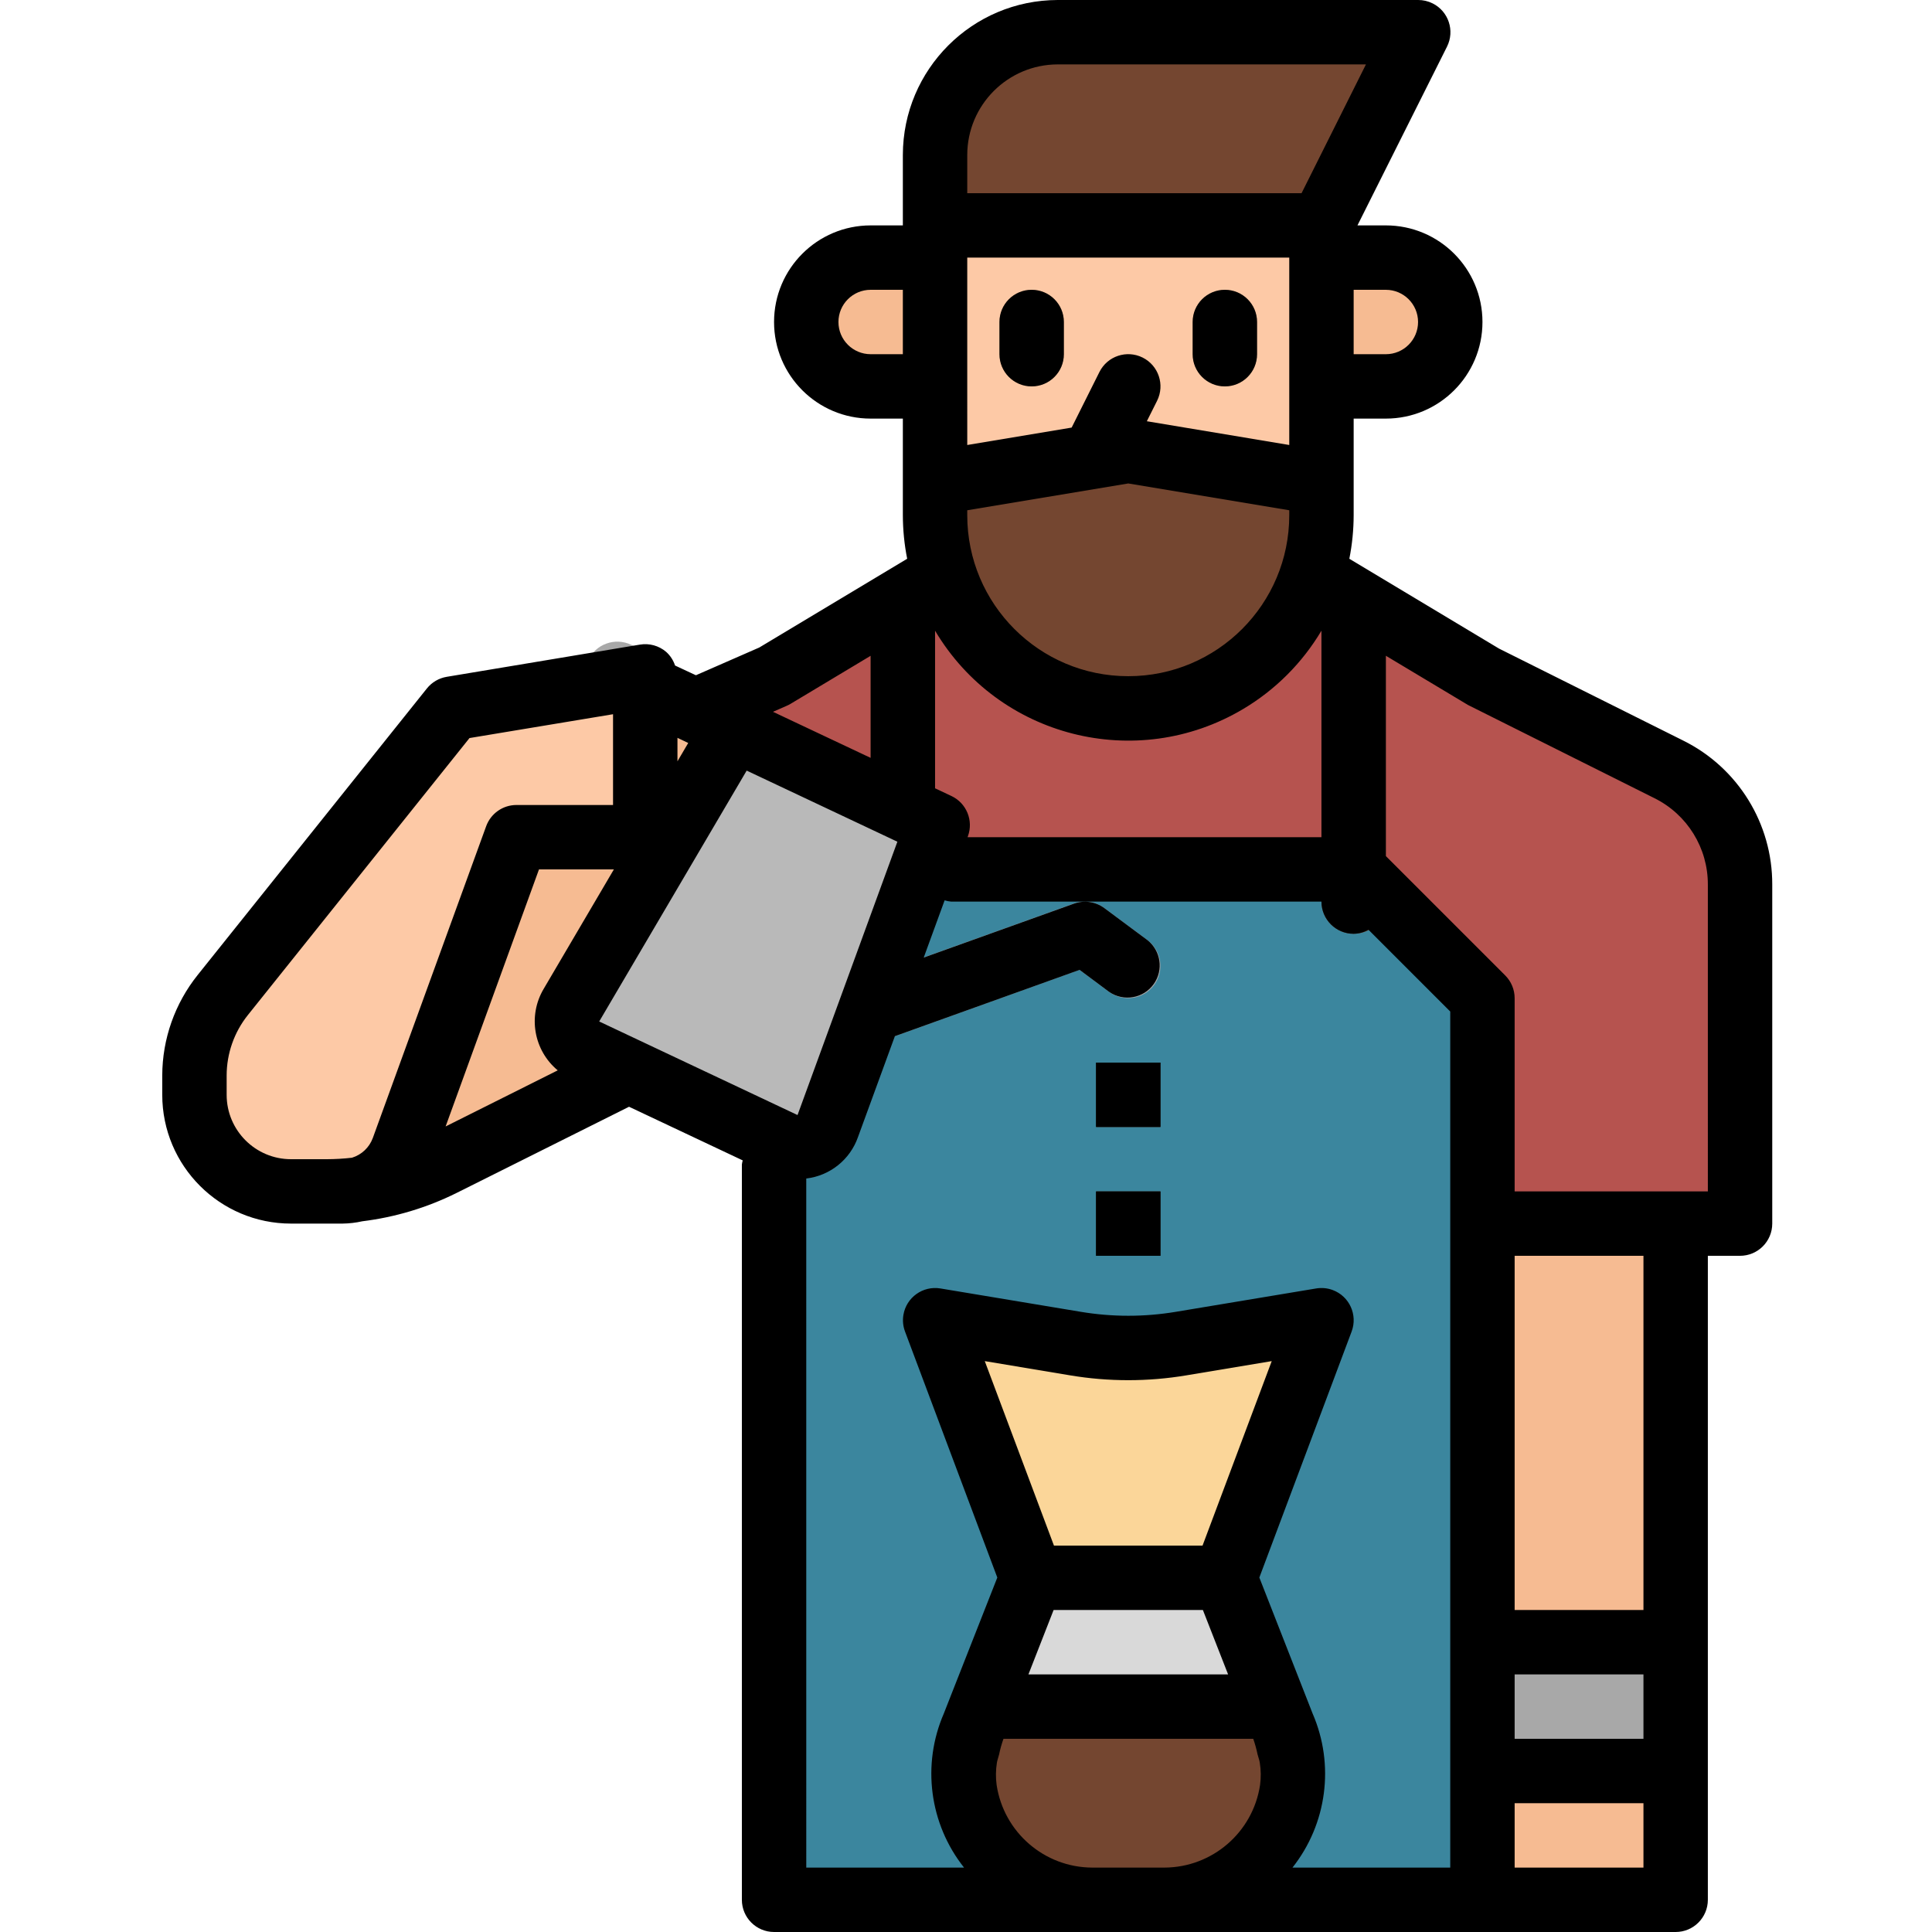 <svg height="512pt" viewBox="-43 0 512 512" width="512pt" xmlns="http://www.w3.org/2000/svg"><g fill="#f6bb92"><path d="m342.758 315.734h58.309v187.73h-58.309zm0 0"/><path d="m213.332 102.398h-25.598c-9.426 0-17.066-7.641-17.066-17.066s7.641-17.066 17.066-17.066h25.598zm0 0"/><path d="m298.668 102.398h25.598c9.426 0 17.066-7.641 17.066-17.066s-7.641-17.066-17.066-17.066h-25.598zm0 0"/></g><path d="m399.266 203.895-49.398-24.695-30.508-18.305c-7.957-4.773-17.062-7.293-26.34-7.293h-74.035c-9.281 0-18.387 2.52-26.344 7.293l-30.508 18.305-110.934 42.668-34.754 41.703c-5.113 6.133-7.914 13.867-7.91 21.852v4.711c0 14.141 11.461 25.602 25.598 25.602h7.98c11.098.172 22.078-2.301 32.031-7.211l87.988-43.988v238.93h187.734v-179.199h68.266v-89.836c0-12.93-7.301-24.75-18.867-30.535zm0 0" fill="#b6534f"/><path d="m349.867 503.465h-187.734v-238.93l34.133-34.137h119.469l34.133 34.137zm0 0" fill="#3b869e"/><path d="m204.801 53.332h102.398v83.203h-102.398zm0 0" fill="#fdc9a6"/><path d="m230.398 102.398c-4.711 0-8.531-3.82-8.531-8.531v-8.535c0-4.711 3.82-8.531 8.531-8.531 4.715 0 8.535 3.82 8.535 8.531v8.535c0 4.711-3.82 8.531-8.535 8.531zm0 0" fill="#bd9070"/><path d="m281.602 102.398c-4.715 0-8.535-3.82-8.535-8.531v-8.535c0-4.711 3.82-8.531 8.535-8.531 4.711 0 8.531 3.82 8.531 8.531v8.535c0 4.711-3.82 8.531-8.531 8.531zm0 0" fill="#bd9070"/><path d="m256 187.734c-28.277 0-51.199-22.926-51.199-51.199v-8.535l51.199-8.535 51.199 8.535v8.535c0 28.273-22.922 51.199-51.199 51.199zm0 0" fill="#744630"/><path d="m247.465 128c-4.711-.004-8.531-3.824-8.527-8.539 0-1.32.309-2.625.902-3.809l8.531-17.066c2.105-4.219 7.234-5.93 11.453-3.824 4.215 2.109 5.93 7.234 3.82 11.453l-8.531 17.066c-1.449 2.895-4.41 4.723-7.648 4.719zm0 0" fill="#f6bb92"/><path d="m187.734 276.387c-4.715.012-8.543-3.801-8.555-8.512-.008-3.617 2.262-6.848 5.668-8.059l56.789-20.379c2.691-.953 5.68-.516 7.98 1.176l11.477 8.535c3.777 2.82 4.555 8.168 1.734 11.945s-8.172 4.555-11.949 1.734l-7.797-5.812-52.465 18.867c-.926.332-1.902.504-2.883.504zm0 0" fill="#a8a8a8"/><path d="m247.465 281.602h17.07v17.066h-17.07zm0 0" fill="#b3e4e8"/><path d="m247.465 315.734h17.07v17.066h-17.07zm0 0" fill="#b3e4e8"/><path d="m281.602 418.133-1.066 6.402-48.531-.531-1.605-5.871-25.598-68.266 37.172 6.195c9.289 1.543 18.766 1.543 28.055 0l37.172-6.195zm0 0" fill="#fbd699"/><path d="m215.844 455.289 14.555-37.156h51.203l14.539 37.121zm0 0" fill="#d9d9d9"/><path d="m215.09 457.207c-7.227 16.844.57 36.355 17.414 43.582 4.398 1.887 9.148 2.801 13.93 2.676h19.133c18.32.469 33.555-14.008 34.02-32.328.121-4.781-.793-9.535-2.676-13.93l-1.938-4.941h-77.945zm0 0" fill="#744630"/><path d="m146.832 185.09-95.633 36.777-34.754 41.703c-5.113 6.133-7.914 13.867-7.91 21.852v4.711c0 14.141 11.461 25.602 25.598 25.602h11.504c9.273 0 18.414-2.16 26.707-6.309l80.941-40.473zm0 0" fill="#f6bb92"/><path d="m315.734 247.465c-4.715 0-8.535-3.82-8.535-8.531v-76.801c0-4.711 3.82-8.531 8.535-8.531 4.711 0 8.531 3.82 8.531 8.531v76.801c0 4.711-3.82 8.531-8.531 8.531zm0 0" fill="#744630"/><path d="m196.266 247.465c-4.711 0-8.531-3.82-8.531-8.531v-76.801c0-4.711 3.82-8.531 8.531-8.531 4.715 0 8.535 3.82 8.535 8.531v76.801c0 4.711-3.82 8.531-8.535 8.531zm0 0" fill="#744630"/><path d="m307.199 59.734h-102.398v-18.672c0-17.965 14.562-32.527 32.527-32.527h95.473zm0 0" fill="#744630"/><path d="m349.867 435.199h51.199v34.133h-51.199zm0 0" fill="#a8a8a8"/><path d="m102.398 225.73c-1.262-.004-2.508-.297-3.641-.852-4.262-2.012-6.082-7.098-4.07-11.359l18.199-38.578c2.012-4.262 7.098-6.09 11.359-4.078l30.871 14.559c4.266 2.012 6.09 7.098 4.078 11.359-2.012 4.266-7.102 6.09-11.363 4.078l-23.152-10.914-14.602 30.898c-1.402 2.973-4.391 4.875-7.68 4.887zm0 0" fill="#a8a8a8"/><path d="m76.801 187.734-60.785 75.945c-4.844 6.055-7.484 13.578-7.48 21.332v5.121c0 14.141 11.461 25.602 25.598 25.602h13.652c7.18 0 13.594-4.492 16.043-11.238l30.039-82.629h34.133v-42.668zm0 0" fill="#fdc9a6"/><path d="m167.758 306.535-55.973-28.059c-4.215-2.109-5.922-7.234-3.812-11.449.074-.145.148-.289.23-.43l46.473-80.996 54.93 27.203-29.938 88.824c-1.5 4.465-6.34 6.867-10.809 5.363-.379-.125-.746-.277-1.102-.457zm0 0" fill="#b9b9b9"/><path d="m247.465 281.602h17.07v17.066h-17.07zm0 0"/><path d="m247.465 315.734h17.07v17.066h-17.07zm0 0"/><path d="m230.398 76.801c-4.711 0-8.531 3.82-8.531 8.531v8.535c0 4.711 3.82 8.531 8.531 8.531 4.715 0 8.535-3.82 8.535-8.531v-8.535c0-4.711-3.82-8.531-8.535-8.531zm0 0"/><path d="m281.602 102.398c4.711 0 8.531-3.82 8.531-8.531v-8.535c0-4.711-3.82-8.531-8.531-8.531-4.715 0-8.535 3.82-8.535 8.531v8.535c0 4.711 3.82 8.531 8.535 8.531zm0 0"/><path d="m247.465 281.602h17.07v17.066h-17.07zm0 0"/><path d="m247.465 315.734h17.07v17.066h-17.07zm0 0"/><path d="m403.082 196.266-48.82-24.379-39.672-23.809c.754-3.801 1.137-7.668 1.145-11.543v-25.602h8.531c14.141 0 25.602-11.461 25.602-25.602 0-14.137-11.461-25.598-25.602-25.598h-7.523l23.738-47.387c2.105-4.215.398-9.34-3.82-11.449-1.199-.598-2.52-.906-3.859-.898h-95.473c-22.664.027-41.035 18.395-41.062 41.062v18.672h-8.531c-14.141 0-25.602 11.461-25.602 25.598 0 14.141 11.461 25.602 25.602 25.602h8.531v25.602c.008 3.875.391 7.742 1.145 11.543l-39.195 23.52-16.809 7.355-5.504-2.559c-.457-1.414-1.281-2.676-2.391-3.664-1.914-1.621-4.445-2.316-6.918-1.902l-51.203 8.535c-2.07.344-3.941 1.441-5.254 3.078l-60.75 75.941c-6.051 7.559-9.363 16.945-9.387 26.629v5.121c0 18.852 15.281 34.133 34.133 34.133h13.652c1.762-.023 3.516-.227 5.234-.613 8.68-1.066 17.117-3.598 24.949-7.492l45.738-22.859 30.125 14.215c-.102.363-.176.734-.223 1.109v194.84c0 4.715 3.82 8.535 8.531 8.535h238.926c4.715 0 8.535-3.82 8.535-8.535v-170.664h8.531c4.715 0 8.535-3.82 8.535-8.535v-89.836c.051-16.176-9.094-30.977-23.586-38.164zm-234.727 99.234-52.559-24.797 39.082-66.484 39.938 18.844zm-31.82-99.969 2.855 1.359-2.855 4.863zm72.609 15.422-4.344-2.047v-41.766c16.809 28.277 53.355 37.574 81.633 20.766 8.547-5.078 15.688-12.219 20.766-20.766v54.727h-93.781l.094-.273c1.512-4.145-.379-8.758-4.367-10.641zm4.188-108.555v-34.133h85.336v49.664l-37.746-6.297 2.715-5.418c2.105-4.219.395-9.344-3.82-11.453-4.219-2.105-9.348-.395-11.453 3.824l-7.363 14.727-27.668 4.617zm42.668 25.723 42.668 7.105v1.309c0 23.562-19.105 42.664-42.668 42.664s-42.668-19.102-42.668-42.664v-1.309zm76.801-42.789c0 4.715-3.82 8.535-8.535 8.535h-8.531v-17.066h8.531c4.715 0 8.535 3.82 8.535 8.531zm-119.469-44.27c.02-13.246 10.754-23.977 23.996-23.996h81.664l-17.066 34.133h-88.594zm-25.598 52.805c-4.715 0-8.535-3.82-8.535-8.535 0-4.711 3.82-8.531 8.535-8.531h8.531v17.066zm-21.207 92.645 21.207-12.723v27.059l-25.883-12.211 3.703-1.621c.336-.145.66-.312.973-.504zm-149.461 103.621v-5.121c.008-5.809 1.984-11.445 5.605-15.988l58.754-73.43 38.039-6.316v24.055h-25.598c-3.59 0-6.793 2.246-8.023 5.617l-30.043 82.637c-.922 2.508-2.965 4.441-5.523 5.223-2.211.254-4.438.383-6.664.391h-9.48c-9.426 0-17.066-7.641-17.066-17.066zm58.027 8.391 24.746-68.125h19.848l-18.602 31.652c-4.242 7.137-2.664 16.301 3.719 21.605zm95.574 13.797c6.293-.742 11.617-5.008 13.711-10.992l9.773-26.727 48.953-17.578 7.801 5.812c3.859 2.699 9.18 1.758 11.883-2.102 2.582-3.691 1.852-8.75-1.668-11.562l-11.477-8.531c-2.301-1.691-5.289-2.133-7.98-1.18l-39.867 14.305 5.539-15.164c.562.172 1.145.285 1.73.332h98.133c0 4.711 3.82 8.531 8.535 8.531 1.375-.027 2.727-.395 3.926-1.074l21.672 21.676v226.867h-41.812c9.168-11.59 11.215-27.285 5.332-40.84l-14.113-36.027 24.457-65.195c1.656-4.414-.578-9.332-4.988-10.988-1.402-.527-2.922-.676-4.398-.43l-37.172 6.188c-8.355 1.398-16.883 1.398-25.242 0l-37.168-6.188c-4.652-.773-9.047 2.371-9.816 7.02-.246 1.477-.098 2.996.43 4.398l24.457 65.195-12.23 31.078-1.938 4.941c-5.891 13.559-3.836 29.262 5.352 40.848h-41.812zm221.867 148.48h-34.137v-17.066h34.137zm-116.848-51.199h-39.375l-18.336-48.891 22.586 3.766c10.219 1.715 20.656 1.715 30.875 0l22.586-3.766zm-39.469 17.066h39.562l6.68 17.066h-52.914zm10.242 68.266c-12.695-.047-23.457-9.352-25.344-21.906-.266-1.957-.238-3.945.074-5.895.105-.684.41-1.441.574-2.152.289-1.418.684-2.816 1.168-4.18h66.191c.469 1.34.848 2.711 1.137 4.105.172.73.496 1.516.598 2.227.312 1.949.34 3.938.074 5.895-1.887 12.566-12.664 21.871-25.367 21.906zm111.938 0v-17.066h34.137v17.066zm34.137-68.266h-34.137v-93.867h34.137zm17.066-110.934h-51.203v-51.199c0-2.266-.898-4.434-2.5-6.035l-31.633-31.633v-53.086l21.785 13.055 49.402 24.695c8.695 4.312 14.18 13.191 14.148 22.898zm0 0"/></svg>